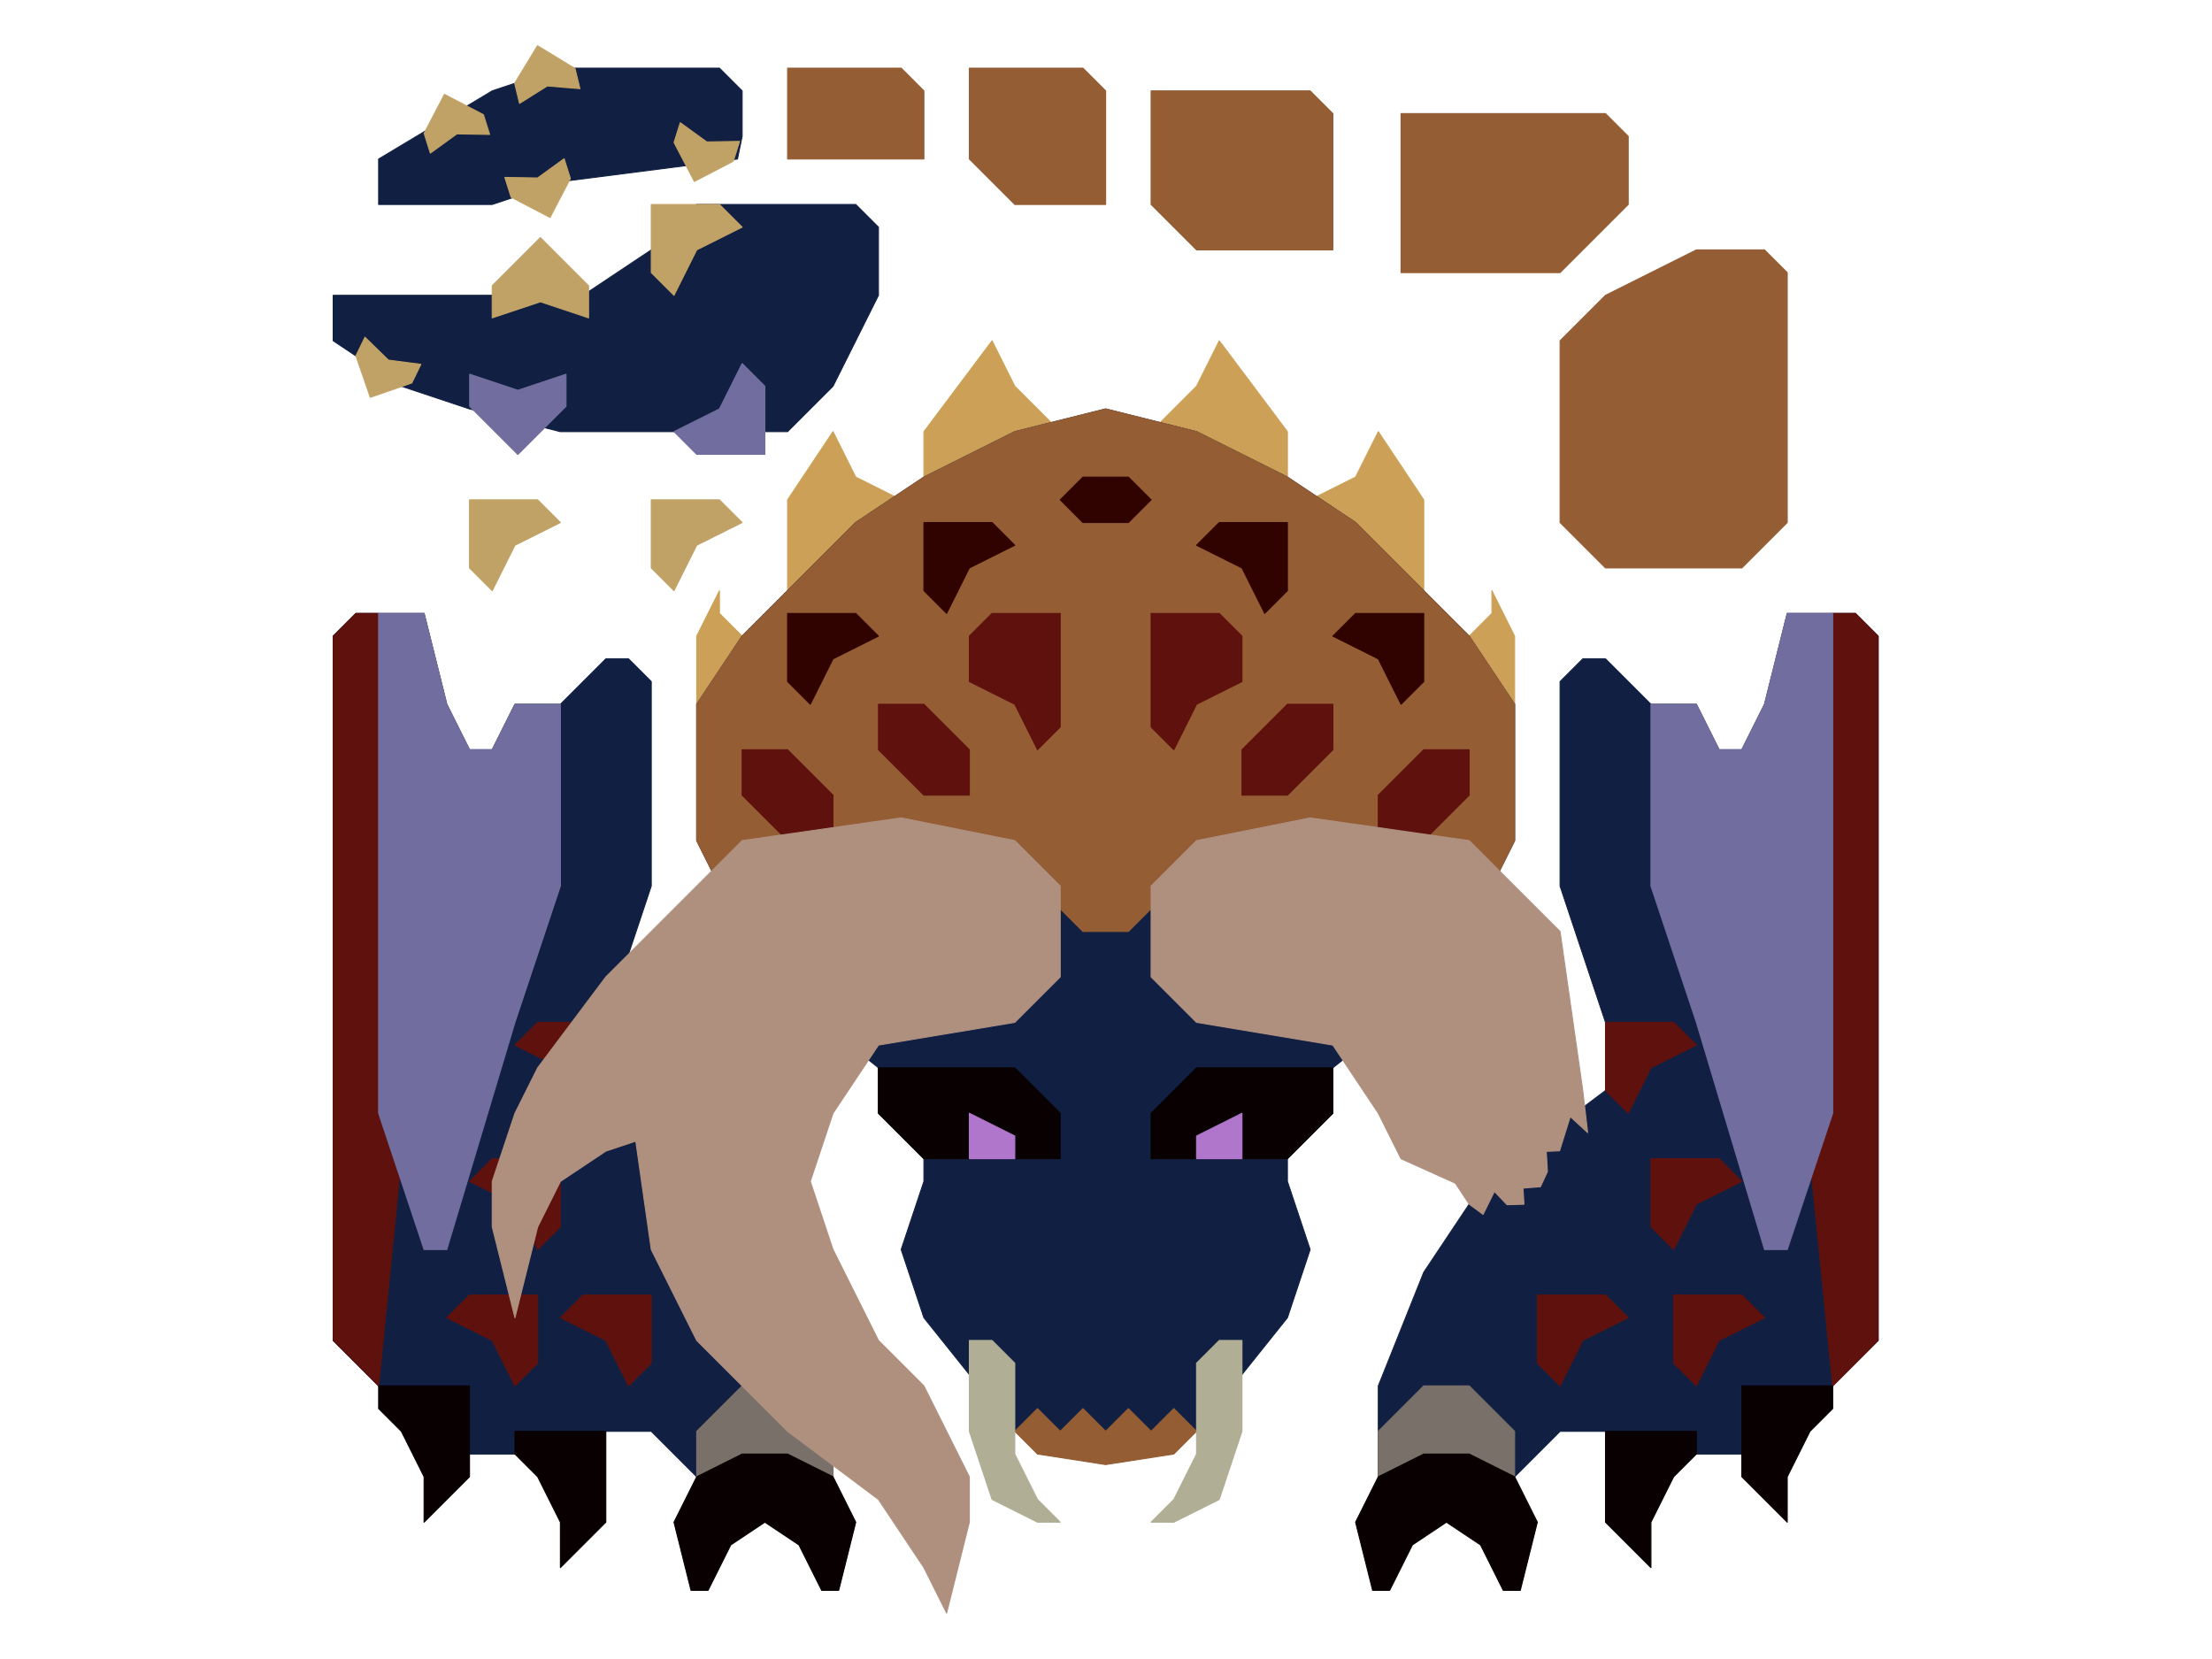 <?xml version="1.0" encoding="UTF-8" standalone="no"?>
<!DOCTYPE svg PUBLIC "-//W3C//DTD SVG 1.1//EN" "http://www.w3.org/Graphics/SVG/1.1/DTD/svg11.dtd">
<svg width="100%" height="100%" viewBox="0 0 4634 3475" version="1.1" xmlns="http://www.w3.org/2000/svg" xmlns:xlink="http://www.w3.org/1999/xlink" xml:space="preserve" xmlns:serif="http://www.serif.com/" style="fill-rule:evenodd;clip-rule:evenodd;stroke-linecap:round;stroke-linejoin:round;stroke-miterlimit:1.5;">
    <g transform="matrix(2.083,0,0,2.083,0,0)">
        <g id="Layer14">
            <g transform="matrix(1,0,0,1,-30.5,-0.025)">
                <path d="M731.2,708.35L731.2,639.8L754.05,594.1L754.05,616.95L776.9,639.8L731.2,708.35Z" style="fill:rgb(204,161,87);stroke:rgb(204,161,87);stroke-width:1px;"/>
            </g>
            <g transform="matrix(-1,0,0,1,2254.5,-0.025)">
                <path d="M731.2,708.35L731.2,639.8L754.05,594.1L754.05,616.95L776.9,639.8L731.2,708.35Z" style="fill:rgb(204,161,87);stroke:rgb(204,161,87);stroke-width:1px;"/>
            </g>
            <g transform="matrix(1,0,0,1,-30.5,-0.025)">
                <path d="M822.6,594.1L822.6,502.7L868.3,434.15L891.15,479.85L936.85,502.7L822.6,594.1Z" style="fill:rgb(204,161,87);stroke:rgb(204,161,87);stroke-width:1px;"/>
            </g>
            <g transform="matrix(-1,0,0,1,2254.5,-0.025)">
                <path d="M822.6,594.1L822.6,502.7L868.3,434.15L891.15,479.85L936.85,502.7L822.6,594.1Z" style="fill:rgb(204,161,87);stroke:rgb(204,161,87);stroke-width:1px;"/>
            </g>
            <g transform="matrix(1,0,0,1,-30.5,-0.025)">
                <path d="M959.7,479.85L959.7,434.15L1028.25,342.75L1051.1,388.45L1096.8,434.15L959.7,479.85Z" style="fill:rgb(204,161,87);stroke:rgb(204,161,87);stroke-width:1px;"/>
            </g>
            <g transform="matrix(-1,0,0,1,2254.5,-0.025)">
                <path d="M959.7,479.85L959.7,434.15L1028.25,342.75L1051.1,388.45L1096.8,434.15L959.7,479.85Z" style="fill:rgb(204,161,87);stroke:rgb(204,161,87);stroke-width:1px;"/>
            </g>
        </g>
        <g id="Layer9">
            <g transform="matrix(1,0,0,1,-30.5,-0.025)">
                <path d="M1233.9,1439.55L1051.1,1439.55L959.7,1325.3L936.85,1256.75L959.7,1188.2L959.7,1165.35L914,1119.65L914,1073.95L799.75,982.55L731.2,845.45L731.2,708.35L776.9,639.8L891.15,525.55L959.7,479.85L1051.1,434.15L1142.5,411.3L1233.9,434.15L1325.3,479.85L1393.85,525.55L1508.1,639.8L1553.8,708.35L1553.8,845.45L1485.25,982.55L1371,1073.95L1371,1119.65L1325.3,1165.35L1325.3,1188.2L1348.15,1256.75L1325.3,1325.3L1233.9,1439.55Z" style="fill:rgb(17,32,66);stroke:rgb(17,32,66);stroke-width:1px;"/>
            </g>
            <g transform="matrix(-1,0,0,1,2254.5,-0.025)">
                <path d="M388.45,616.95L365.6,639.8L365.6,1348.15L411.3,1393.85L502.7,1462.4L571.25,1462.4L639.8,1439.55L685.5,1439.58L731.2,1485.28L868.3,1485.28L868.3,1439.58L868.3,1393.88L822.6,1279.62L776.9,1211.08L731.2,1165.38L639.8,1096.8L639.8,1028.25L685.5,891.15L685.5,685.5L662.65,662.65L639.8,662.65L594.1,708.35L548.4,708.35L525.55,754.05L502.7,754.05L479.85,708.35L457,616.95L388.45,616.95Z" style="fill:rgb(17,32,66);stroke:rgb(17,32,66);stroke-width:1px;"/>
            </g>
            <g transform="matrix(1,0,0,1,-30.5,-0.025)">
                <path d="M388.45,616.95L365.6,639.8L365.6,1348.15L411.3,1393.85L502.7,1462.4L571.25,1462.4L639.8,1439.55L685.5,1439.58L731.2,1485.28L868.3,1485.28L868.3,1439.58L868.3,1393.88L822.6,1279.62L776.9,1211.08L731.2,1165.38L639.8,1096.8L639.8,1028.25L685.5,891.15L685.5,685.5L662.65,662.65L639.8,662.65L594.1,708.35L548.4,708.35L525.55,754.05L502.7,754.05L479.85,708.35L457,616.95L388.45,616.95Z" style="fill:rgb(17,32,66);stroke:rgb(17,32,66);stroke-width:1px;"/>
            </g>
            <g transform="matrix(1,0,0,1,-30.5,-0.025)">
                <path d="M776.9,91.4L754.05,68.55L594.1,68.55L525.55,91.4L411.3,159.95L411.3,205.65L525.55,205.65L594.1,182.8L772.193,159.95L776.9,137.1L776.9,91.4Z" style="fill:rgb(17,32,66);stroke:rgb(17,32,66);stroke-width:1px;"/>
            </g>
            <g transform="matrix(1,0,0,1,-30.5,-0.025)">
                <path d="M891.15,205.65L731.2,205.65L685.5,251.35L616.95,297.05L365.6,297.05L365.6,342.75L434.15,388.45L502.7,411.3L594.1,434.15L822.6,434.15L868.3,388.45L914,297.05L914,228.5L891.15,205.65Z" style="fill:rgb(17,32,66);stroke:rgb(17,32,66);stroke-width:1px;"/>
            </g>
        </g>
        <g transform="matrix(1,0,0,1,-76.2,22.825)">
            <g id="Layer24">
                <path d="M776.9,822.6L776.9,685.5L822.6,616.95L936.85,502.7L1005.4,457L1096.8,411.3L1188.2,388.45L1279.6,411.3L1371,457L1439.55,502.7L1553.8,616.95L1599.5,685.5L1599.5,822.6L1576.65,868.3L1233.9,891.15L1211.05,914L1165.35,914L1142.5,891.15L799.75,868.3L776.9,822.6Z" style="fill:rgb(148,93,52);stroke:rgb(148,93,52);stroke-width:1px;"/>
            </g>
        </g>
        <g id="Layer18">
            <g transform="matrix(1,0,0,1,-30.5,-0.025)">
                <path d="M1782.3,571.25L1828,525.55L1828,274.2L1805.15,251.35L1736.6,251.35L1645.2,297.05L1599.5,342.75L1599.5,525.55L1645.2,571.25L1782.3,571.25Z" style="fill:rgb(148,93,52);stroke:rgb(148,93,52);stroke-width:1px;"/>
            </g>
            <g transform="matrix(1,0,0,1,-53.35,-0.025)">
                <path d="M1690.9,205.65L1690.9,137.1L1668.05,114.25L1462.4,114.25L1462.4,274.2L1622.35,274.2L1690.9,205.65Z" style="fill:rgb(148,93,52);stroke:rgb(148,93,52);stroke-width:1px;"/>
            </g>
            <g transform="matrix(1,0,0,1,-30.5,-0.025)">
                <path d="M1348.15,91.4L1188.2,91.4L1188.2,205.65L1233.9,251.35L1371,251.35L1371,114.25L1348.15,91.4Z" style="fill:rgb(148,93,52);stroke:rgb(148,93,52);stroke-width:1px;"/>
            </g>
            <g transform="matrix(1,0,0,1,-30.5,-0.025)">
                <path d="M1142.5,205.65L1142.5,91.4L1119.65,68.55L1005.4,68.55L1005.4,159.95L1051.1,205.65L1142.5,205.65Z" style="fill:rgb(148,93,52);stroke:rgb(148,93,52);stroke-width:1px;"/>
            </g>
            <g transform="matrix(1,0,0,1,-30.5,-0.025)">
                <path d="M936.85,68.55L959.7,91.4L959.7,159.95L822.6,159.95L822.6,68.55L936.85,68.55Z" style="fill:rgb(148,93,52);stroke:rgb(148,93,52);stroke-width:1px;"/>
            </g>
        </g>
        <g id="Layer17">
            <g transform="matrix(1,0,0,1,-76.2,22.85)">
                <path d="M434.15,594.1L457,594.1L502.7,1005.4L479.85,1028.25L479.85,1142.5L457,1371L411.3,1325.3L411.3,616.95L434.15,594.1Z" style="fill:rgb(94,17,13);stroke:rgb(94,17,13);stroke-width:1px;"/>
            </g>
            <g transform="matrix(-1,0,0,1,2300.2,22.85)">
                <path d="M434.15,594.1L457,594.1L502.7,1005.4L479.85,1028.25L479.85,1142.5L457,1371L411.3,1325.3L411.3,616.95L434.15,594.1Z" style="fill:rgb(94,17,13);stroke:rgb(94,17,13);stroke-width:1px;"/>
            </g>
        </g>
        <g id="Layer15">
            <g transform="matrix(1,0,0,1,-30.5,-0.025)">
                <path d="M594.1,708.35L594.1,891.15L548.4,1028.25L479.85,1256.75L457,1256.75L411.3,1119.65L411.3,616.95L457,616.95L479.85,708.35L502.7,754.05L525.55,754.05L548.4,708.35L594.1,708.35Z" style="fill:rgb(113,110,159);stroke:rgb(113,110,159);stroke-width:1px;"/>
            </g>
            <g transform="matrix(-1,0,0,1,2254.5,-0.025)">
                <path d="M594.1,708.35L594.1,891.15L548.4,1028.25L479.85,1256.75L457,1256.75L411.3,1119.65L411.3,616.95L457,616.95L479.85,708.35L502.7,754.05L525.55,754.05L548.4,708.35L594.1,708.35Z" style="fill:rgb(113,110,159);stroke:rgb(113,110,159);stroke-width:1px;"/>
            </g>
        </g>
        <g id="Layer19">
            <g transform="matrix(1,0,0,1,-30.5,-0.025)">
                <path d="M731.2,1485.25L731.2,1439.55L776.9,1393.85L822.6,1393.85L868.3,1439.55L868.3,1485.25L731.2,1485.25Z" style="fill:rgb(122,112,106);stroke:rgb(122,112,106);stroke-width:1px;"/>
            </g>
            <g transform="matrix(1,0,0,1,655,-0.025)">
                <path d="M731.2,1485.25L731.2,1439.55L776.9,1393.85L822.6,1393.85L868.3,1439.55L868.3,1485.25L731.2,1485.25Z" style="fill:rgb(122,112,106);stroke:rgb(122,112,106);stroke-width:1px;"/>
            </g>
        </g>
        <g id="Layer10">
            <g transform="matrix(1,0,0,1,-304.7,-319.925)">
                <path d="M1028.25,525.55L1051.1,548.4L1005.4,571.25L982.55,616.95L959.7,594.1L959.7,525.55L1028.25,525.55Z" style="fill:rgb(193,162,102);stroke:rgb(193,162,102);stroke-width:1px;"/>
            </g>
            <g transform="matrix(1,0,0,1,-304.7,-22.875)">
                <path d="M1028.25,525.55L1051.1,548.4L1005.4,571.25L982.55,616.95L959.7,594.1L959.7,525.55L1028.25,525.55Z" style="fill:rgb(193,162,102);stroke:rgb(193,162,102);stroke-width:1px;"/>
            </g>
            <g transform="matrix(1,0,0,1,-487.5,-22.875)">
                <path d="M1028.25,525.55L1051.1,548.4L1005.4,571.25L982.55,616.95L959.7,594.1L959.7,525.55L1028.25,525.55Z" style="fill:rgb(193,162,102);stroke:rgb(193,162,102);stroke-width:1px;"/>
            </g>
            <g transform="matrix(0.572,0.298,-0.298,0.572,54.64,-491.707)">
                <path d="M1028.25,525.55L1051.1,548.4L1005.4,571.25L982.55,616.95L959.7,594.1L959.7,525.55L1028.25,525.55Z" style="fill:rgb(193,162,102);stroke:rgb(193,162,102);stroke-width:1.55px;"/>
            </g>
            <g transform="matrix(-0.572,-0.298,0.298,-0.572,945.548,805.33)">
                <path d="M1028.25,525.55L1051.1,548.4L1005.4,571.25L982.55,616.95L959.7,594.1L959.7,525.55L1028.25,525.55Z" style="fill:rgb(193,162,102);stroke:rgb(193,162,102);stroke-width:1.55px;"/>
            </g>
            <g transform="matrix(0.572,-0.298,-0.298,-0.572,305.99,769.109)">
                <path d="M1028.25,525.55L1051.1,548.4L1005.4,571.25L982.55,616.95L959.7,594.1L959.7,525.55L1028.25,525.55Z" style="fill:rgb(193,162,102);stroke:rgb(193,162,102);stroke-width:1.55px;"/>
            </g>
            <g transform="matrix(0.609,-0.211,-0.211,-0.609,-101.144,922.176)">
                <path d="M1028.25,525.55L1051.1,548.4L1005.4,571.25L982.55,616.95L959.7,594.1L959.7,525.55L1028.25,525.55Z" style="fill:rgb(193,162,102);stroke:rgb(193,162,102);stroke-width:1.55px;"/>
            </g>
            <g transform="matrix(0.551,0.335,-0.335,0.551,187.831,-565.105)">
                <path d="M1028.25,525.55L1051.1,548.4L1005.4,571.25L982.55,616.95L959.7,594.1L959.7,525.55L1028.25,525.55Z" style="fill:rgb(193,162,102);stroke:rgb(193,162,102);stroke-width:1.55px;"/>
            </g>
            <g transform="matrix(0.707,0.707,-0.707,0.707,236.532,-811.142)">
                <path d="M1028.25,525.55L1051.1,548.4L1005.4,571.25L982.55,616.95L959.7,594.1L959.7,525.55L1028.25,525.55Z" style="fill:rgb(193,162,102);stroke:rgb(193,162,102);stroke-width:1px;"/>
            </g>
        </g>
        <g id="Layer23">
            <g transform="matrix(-1,0,0,-1,1728.95,982.525)">
                <path d="M1028.25,525.55L1051.1,548.4L1005.4,571.25L982.55,616.95L959.7,594.1L959.7,525.55L1028.25,525.55Z" style="fill:rgb(113,110,159);stroke:rgb(113,110,159);stroke-width:1px;"/>
            </g>
            <g transform="matrix(-0.707,-0.707,0.707,-0.707,827.755,1507.18)">
                <path d="M1028.25,525.55L1051.1,548.4L1005.4,571.25L982.55,616.95L959.7,594.1L959.7,525.55L1028.25,525.55Z" style="fill:rgb(113,110,159);stroke:rgb(113,110,159);stroke-width:1px;"/>
            </g>
        </g>
        <g transform="matrix(1,0,0,-1,-30.5,2879.07)">
            <g id="Layer21">
                <path d="M1051.1,1439.55L1073.95,1462.4L1096.8,1439.55L1119.65,1462.4L1142.5,1439.55L1165.35,1462.4L1188.2,1439.55L1211.05,1462.4L1233.9,1439.55L1211.05,1416.7L1142.5,1406.08L1073.95,1416.7L1051.1,1439.55Z" style="fill:rgb(148,93,52);stroke:rgb(148,93,52);stroke-width:1px;"/>
            </g>
        </g>
        <g id="Layer20">
            <g transform="matrix(1,0,0,1,-30.5,-0.025)">
                <path d="M1119.65,479.85L1096.8,502.7L1119.65,525.55L1165.35,525.55L1188.2,502.7L1165.35,479.85L1119.65,479.85Z" style="fill:rgb(48,3,1);stroke:rgb(48,3,1);stroke-width:1px;"/>
            </g>
            <g transform="matrix(1,0,0,1,-30.5,-0.025)">
                <path d="M1028.25,525.55L1051.1,548.4L1005.4,571.25L982.55,616.95L959.7,594.1L959.7,525.55L1028.25,525.55Z" style="fill:rgb(48,3,1);stroke:rgb(48,3,1);stroke-width:1px;"/>
            </g>
            <g transform="matrix(-1,0,0,1,2254.5,-0.025)">
                <path d="M1028.25,525.55L1051.1,548.4L1005.4,571.25L982.55,616.95L959.7,594.1L959.7,525.55L1028.25,525.55Z" style="fill:rgb(48,3,1);stroke:rgb(48,3,1);stroke-width:1px;"/>
            </g>
            <g transform="matrix(-1,0,0,1,2391.6,91.375)">
                <path d="M1028.25,525.55L1051.1,548.4L1005.4,571.25L982.55,616.95L959.7,594.1L959.7,525.55L1028.25,525.55Z" style="fill:rgb(48,3,1);stroke:rgb(48,3,1);stroke-width:1px;"/>
            </g>
            <g transform="matrix(1,0,0,1,-167.6,91.375)">
                <path d="M1028.25,525.55L1051.1,548.4L1005.4,571.25L982.55,616.95L959.7,594.1L959.7,525.55L1028.25,525.55Z" style="fill:rgb(48,3,1);stroke:rgb(48,3,1);stroke-width:1px;"/>
            </g>
        </g>
        <g id="Layer11">
            <g transform="matrix(1,0,0,1,-30.5,-0.025)">
                <path d="M822.6,845.45L776.9,799.75L776.9,754.05L822.6,754.05L868.3,799.75L868.3,845.45L822.6,845.45Z" style="fill:rgb(94,17,13);stroke:rgb(94,17,13);stroke-width:1px;"/>
            </g>
            <g transform="matrix(1,0,0,1,106.6,-45.725)">
                <path d="M822.6,845.45L776.9,799.75L776.9,754.05L822.6,754.05L868.3,799.75L868.3,845.45L822.6,845.45Z" style="fill:rgb(94,17,13);stroke:rgb(94,17,13);stroke-width:1px;"/>
            </g>
            <g transform="matrix(-1,0,0,1,2117.4,-45.725)">
                <path d="M822.6,845.45L776.9,799.75L776.9,754.05L822.6,754.05L868.3,799.75L868.3,845.45L822.6,845.45Z" style="fill:rgb(94,17,13);stroke:rgb(94,17,13);stroke-width:1px;"/>
            </g>
            <g transform="matrix(-1,0,0,1,2254.5,-0.025)">
                <path d="M822.6,845.45L776.9,799.75L776.9,754.05L822.6,754.05L868.3,799.75L868.3,845.45L822.6,845.45Z" style="fill:rgb(94,17,13);stroke:rgb(94,17,13);stroke-width:1px;"/>
            </g>
            <g transform="matrix(1,0,0,1,-30.5,-0.025)">
                <path d="M1096.8,616.95L1096.8,731.2L1073.95,754.05L1051.1,708.35L1005.4,685.5L1005.4,639.8L1028.25,616.95L1096.8,616.95Z" style="fill:rgb(94,17,13);stroke:rgb(94,17,13);stroke-width:1px;"/>
            </g>
            <g transform="matrix(-1,0,0,1,2254.5,-0.025)">
                <path d="M1096.8,616.95L1096.8,731.2L1073.95,754.05L1051.1,708.35L1005.4,685.5L1005.4,639.8L1028.25,616.95L1096.8,616.95Z" style="fill:rgb(94,17,13);stroke:rgb(94,17,13);stroke-width:1px;"/>
            </g>
            <g transform="matrix(1,0,0,1,655,502.675)">
                <path d="M1028.25,525.55L1051.1,548.4L1005.4,571.25L982.55,616.95L959.7,594.1L959.7,525.55L1028.25,525.55Z" style="fill:rgb(94,17,13);stroke:rgb(94,17,13);stroke-width:1px;"/>
            </g>
            <g transform="matrix(1,0,0,1,700.7,639.775)">
                <path d="M1028.25,525.55L1051.1,548.4L1005.4,571.25L982.55,616.95L959.7,594.1L959.7,525.55L1028.25,525.55Z" style="fill:rgb(94,17,13);stroke:rgb(94,17,13);stroke-width:1px;"/>
            </g>
            <g transform="matrix(1,0,0,1,723.55,776.875)">
                <path d="M1028.25,525.55L1051.1,548.4L1005.4,571.25L982.55,616.95L959.7,594.1L959.7,525.55L1028.25,525.55Z" style="fill:rgb(94,17,13);stroke:rgb(94,17,13);stroke-width:1px;"/>
            </g>
            <g transform="matrix(1,0,0,1,586.45,776.875)">
                <path d="M1028.25,525.55L1051.1,548.4L1005.4,571.25L982.55,616.95L959.7,594.1L959.7,525.55L1028.25,525.55Z" style="fill:rgb(94,17,13);stroke:rgb(94,17,13);stroke-width:1px;"/>
            </g>
            <g transform="matrix(-1,0,0,1,1569,502.675)">
                <path d="M1028.25,525.55L1051.1,548.4L1005.4,571.25L982.55,616.95L959.7,594.1L959.7,525.55L1028.25,525.55Z" style="fill:rgb(94,17,13);stroke:rgb(94,17,13);stroke-width:1px;"/>
            </g>
            <g transform="matrix(-1,0,0,1,1523.3,639.775)">
                <path d="M1028.25,525.55L1051.1,548.4L1005.4,571.25L982.55,616.95L959.7,594.1L959.7,525.55L1028.25,525.55Z" style="fill:rgb(94,17,13);stroke:rgb(94,17,13);stroke-width:1px;"/>
            </g>
            <g transform="matrix(-1,0,0,1,1500.45,776.875)">
                <path d="M1028.25,525.55L1051.1,548.4L1005.4,571.25L982.55,616.95L959.7,594.1L959.7,525.55L1028.25,525.55Z" style="fill:rgb(94,17,13);stroke:rgb(94,17,13);stroke-width:1px;"/>
            </g>
            <g transform="matrix(-1,0,0,1,1614.7,776.875)">
                <path d="M1028.25,525.55L1051.1,548.4L1005.4,571.25L982.55,616.95L959.7,594.1L959.7,525.55L1028.25,525.55Z" style="fill:rgb(94,17,13);stroke:rgb(94,17,13);stroke-width:1px;"/>
            </g>
        </g>
        <g id="Layer8">
            <g transform="matrix(-1,0,0,1,2254.5,-0.025)">
                <path d="M1051.1,845.45L936.85,822.6L776.9,845.45L685.5,936.85L662.65,1096.8L657.744,1139.13L675.23,1123L685.996,1157.41L699.369,1158L698.188,1178.31L705.218,1193.55L722.766,1194.97L721.781,1211.18L738.835,1211.65L751.531,1198.28L762.918,1221.35L776.9,1211.08L790.786,1190.02L845.45,1165.38L868.3,1119.65L914,1051.1L1051.1,1028.25L1096.8,982.55L1096.8,891.15L1051.1,845.45Z" style="fill:rgb(175,144,127);stroke:rgb(175,144,127);stroke-width:1px;"/>
            </g>
            <g transform="matrix(1,0,0,1,-76.2,22.85)">
                <path d="M731.196,914.004L731.2,913.975L822.6,822.575L982.55,799.725L1096.8,822.575L1142.5,868.275L1142.5,959.675L1096.8,1005.38L959.7,1028.22L914,1096.78L891.15,1165.33L914,1233.88L959.7,1325.28L1005.4,1370.98L1051.1,1462.38L1051.1,1508.08L1028.25,1599.48L1005.4,1553.78L959.7,1485.23L868.3,1416.67L776.9,1325.28L731.2,1233.88L715.624,1124.84L685.5,1134.88L639.8,1165.35L616.95,1211.05L594.1,1302.45L571.25,1211.05L571.25,1165.35L594.1,1096.8L616.95,1051.1L685.5,959.7L731.196,914.004Z" style="fill:rgb(175,144,127);stroke:rgb(175,144,127);stroke-width:1px;"/>
            </g>
        </g>
        <g id="Layer22">
            <g transform="matrix(1,0,0,1,-30.5,-0.025)">
                <path d="M1005.4,1348.15L1005.4,1439.55L1028.25,1508.1L1073.95,1530.95L1096.8,1530.95L1073.95,1508.1L1051.1,1462.4L1051.1,1371L1028.25,1348.15L1005.4,1348.15Z" style="fill:rgb(177,174,150);stroke:rgb(177,174,150);stroke-width:1px;"/>
            </g>
            <g transform="matrix(-1,0,0,1,2254.5,-0.025)">
                <path d="M1005.4,1348.15L1005.4,1439.55L1028.25,1508.1L1073.95,1530.95L1096.8,1530.95L1073.95,1508.1L1051.1,1462.4L1051.1,1371L1028.25,1348.15L1005.4,1348.15Z" style="fill:rgb(177,174,150);stroke:rgb(177,174,150);stroke-width:1px;"/>
            </g>
        </g>
        <g id="Layer13">
            <g transform="matrix(1,0,0,1,-30.5,-0.025)">
                <path d="M1096.8,1165.35L1096.8,1119.65L1051.1,1073.95L914,1073.95L914,1119.65L959.7,1165.35L1096.8,1165.35Z" style="fill:rgb(9,1,1);stroke:rgb(9,1,1);stroke-width:1px;"/>
            </g>
            <g transform="matrix(-1,0,0,1,2254.5,-0.025)">
                <path d="M1096.8,1165.35L1096.8,1119.65L1051.1,1073.95L914,1073.95L914,1119.65L959.7,1165.35L1096.8,1165.35Z" style="fill:rgb(9,1,1);stroke:rgb(9,1,1);stroke-width:1px;"/>
            </g>
            <g transform="matrix(1,0,0,1,-30.5,-0.025)">
                <path d="M639.8,1439.55L639.8,1530.95L594.1,1576.65L594.1,1530.95L571.25,1485.25L548.4,1462.4L548.4,1439.55L639.8,1439.55Z" style="fill:rgb(9,1,1);stroke:rgb(9,1,1);stroke-width:1px;"/>
            </g>
            <g transform="matrix(-1,0,0,1,2254.5,-0.025)">
                <path d="M639.8,1439.55L639.8,1530.95L594.1,1576.65L594.1,1530.95L571.25,1485.25L548.4,1462.4L548.4,1439.55L639.8,1439.55Z" style="fill:rgb(9,1,1);stroke:rgb(9,1,1);stroke-width:1px;"/>
            </g>
            <g transform="matrix(1,0,0,1,-167.6,-45.725)">
                <path d="M639.8,1439.55L639.8,1530.95L594.1,1576.65L594.1,1530.95L571.25,1485.25L548.4,1462.4L548.4,1439.55L639.8,1439.55Z" style="fill:rgb(9,1,1);stroke:rgb(9,1,1);stroke-width:1px;"/>
            </g>
            <g transform="matrix(-1,0,0,1,2391.6,-45.725)">
                <path d="M639.8,1439.55L639.8,1530.95L594.1,1576.65L594.1,1530.95L571.25,1485.25L548.4,1462.4L548.4,1439.55L639.8,1439.55Z" style="fill:rgb(9,1,1);stroke:rgb(9,1,1);stroke-width:1px;"/>
            </g>
            <g transform="matrix(1,0,0,1,-30.5,-0.025)">
                <path d="M731.2,1485.25L708.35,1530.95L725.488,1599.5L742.625,1599.5L765.475,1553.8L799.75,1530.95L834.025,1553.8L856.875,1599.5L874.013,1599.5L891.15,1530.95L868.3,1485.25L822.6,1462.4L776.9,1462.4L731.2,1485.25Z" style="fill:rgb(9,1,1);stroke:rgb(9,1,1);stroke-width:1px;"/>
            </g>
            <g transform="matrix(1,0,0,1,655,-0.025)">
                <path d="M731.2,1485.25L708.35,1530.95L725.488,1599.5L742.625,1599.5L765.475,1553.8L799.75,1530.95L834.025,1553.8L856.875,1599.5L874.013,1599.5L891.15,1530.95L868.3,1485.25L822.6,1462.4L776.9,1462.4L731.2,1485.25Z" style="fill:rgb(9,1,1);stroke:rgb(9,1,1);stroke-width:1px;"/>
            </g>
        </g>
        <g id="Layer12">
            <g transform="matrix(1,0,0,1,-30.5,-0.025)">
                <path d="M1005.4,1165.35L1005.4,1119.65L1051.1,1142.5L1051.1,1165.35L1005.4,1165.35Z" style="fill:rgb(175,118,203);stroke:rgb(175,118,203);stroke-width:1px;"/>
            </g>
            <g transform="matrix(-1,0,0,1,2254.5,-0.025)">
                <path d="M1005.4,1165.35L1005.4,1119.65L1051.1,1142.5L1051.1,1165.35L1005.4,1165.35Z" style="fill:rgb(175,118,203);stroke:rgb(175,118,203);stroke-width:1px;"/>
            </g>
        </g>
    </g>
</svg>
